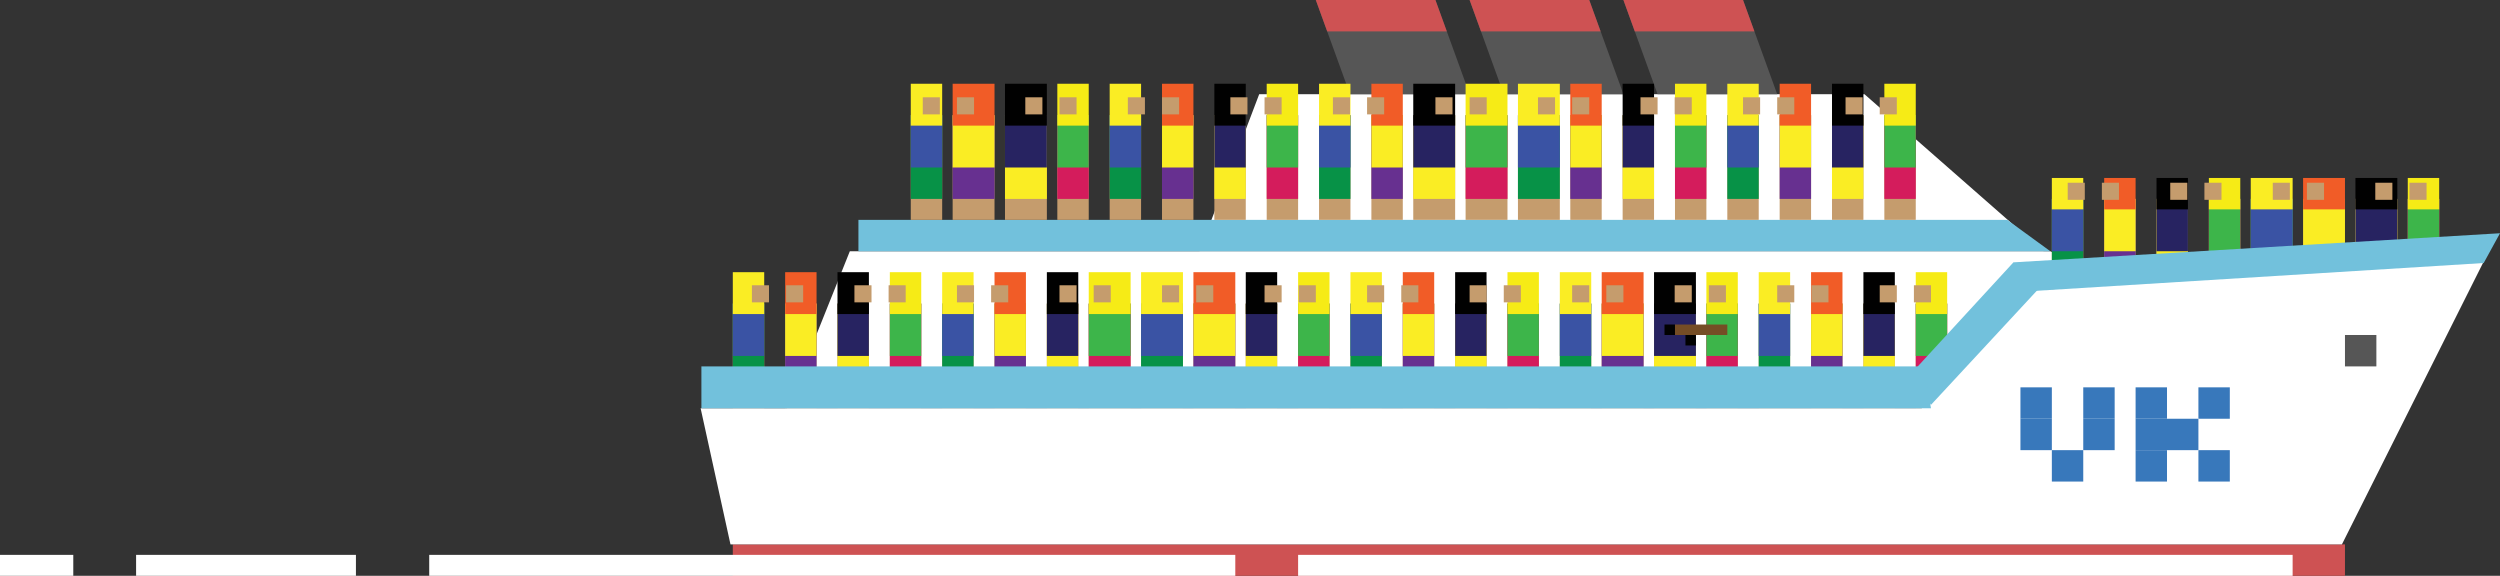 <?xml version="1.0" encoding="utf-8"?>
<!-- Generator: Adobe Illustrator 16.0.0, SVG Export Plug-In . SVG Version: 6.00 Build 0)  -->
<!DOCTYPE svg PUBLIC "-//W3C//DTD SVG 1.1//EN" "http://www.w3.org/Graphics/SVG/1.1/DTD/svg11.dtd">
<svg version="1.1" id="Layer_1" xmlns="http://www.w3.org/2000/svg" xmlns:xlink="http://www.w3.org/1999/xlink" x="0px" y="0px"
	 width="238.809px" height="55px" viewBox="0 0 238.809 55" enable-background="new 0 0 238.809 55"
	 xml:space="preserve">
<rect x="0" y="0" width="238.809" height="55" fill="#333333" stroke="none"/>
<polygon fill="#FFFFFF" points="201,39 201,26.681 195.854,24 81.179,24 75.173,39 "/>
<rect x="70" y="52" fill="#CE5253" width="154" height="3"/>
<rect x="41" y="53" fill="#FFFFFF" width="77" height="2"/>
<rect x="124" y="53" fill="#FFFFFF" width="95" height="2"/>
<rect x="13" y="53" fill="#FFFFFF" width="21" height="2"/>
<rect y="53" fill="#FFFFFF" width="7" height="2"/>
<polygon fill="#FFFFFF" points="195.203,24 114.582,24 120.283,9 178.1,9 "/>
<polygon fill="#72C1DC" points="191.734,21 82,21 82,24 195.854,24 "/>
<polygon fill="#565656" points="137.117,0 125.691,0 128.956,9 140.383,9 "/>
<polygon fill="#CE5253" points="137.117,0 125.691,0 126.779,3 138.205,3 "/>
<polygon fill="#565656" points="151.809,0 140.383,0 143.646,9 155.074,9 "/>
<polygon fill="#565656" points="166.5,0 155.074,0 158.338,9 169.765,9 "/>
<polygon fill="#CE5253" points="151.809,0 140.383,0 141.471,3 152.896,3 "/>
<polygon fill="#CE5253" points="166.5,0 155.074,0 156.162,3 167.588,3 "/>
<g>
	<rect x="87" y="11" fill="#C59C6D" width="3" height="10"/>
	<rect x="87" y="11" fill="#079247" width="3" height="8"/>
	<rect x="87" y="11" fill="#3A53A4" width="3" height="5"/>
	<rect x="87" y="8" fill="#FAED24" width="3" height="4"/>
	<rect x="91" y="11" fill="#C59C6D" width="4" height="10"/>
	<rect x="91" y="11" fill="#673090" width="4" height="8"/>
	<rect x="91" y="11" fill="#FAED24" width="4" height="5"/>
	<rect x="91" y="8" fill="#F15C27" width="4" height="4"/>
	<rect x="88.146" y="9.294" fill="#C59C6D" width="1.633" height="1.632"/>
	<rect x="91.412" y="9.294" fill="#C59C6D" width="1.632" height="1.632"/>
	<rect x="96" y="11" fill="#C59C6D" width="4" height="10"/>
	<rect x="96" y="11" fill="#FAED24" width="4" height="8"/>
	<rect x="96" y="11" fill="#272361" width="4" height="5"/>
	<rect x="96" y="8" fill="#010101" width="4" height="4"/>
	<rect x="101" y="11" fill="#C59C6D" width="3" height="10"/>
	<rect x="101" y="11" fill="#D41C5C" width="3" height="8"/>
	<rect x="101" y="11" fill="#3DB54A" width="3" height="5"/>
	<rect x="101" y="8" fill="#F6EB16" width="3" height="4"/>
	<rect x="97.941" y="9.294" fill="#C59C6D" width="1.633" height="1.632"/>
	<rect x="101.206" y="9.294" fill="#C59C6D" width="1.632" height="1.632"/>
</g>
<g>
	<rect x="106" y="11" fill="#C59C6D" width="3" height="10"/>
	<rect x="106" y="11" fill="#079247" width="3" height="8"/>
	<rect x="106" y="11" fill="#3A53A4" width="3" height="5"/>
	<rect x="106" y="8" fill="#FAED24" width="3" height="4"/>
	<rect x="111" y="11" fill="#C59C6D" width="3" height="10"/>
	<rect x="111" y="11" fill="#673090" width="3" height="8"/>
	<rect x="111" y="11" fill="#FAED24" width="3" height="5"/>
	<rect x="111" y="8" fill="#F15C27" width="3" height="4"/>
	<rect x="107.735" y="9.294" fill="#C59C6D" width="1.632" height="1.632"/>
	<rect x="111" y="9.294" fill="#C59C6D" width="1.633" height="1.632"/>
	<rect x="116" y="11" fill="#C59C6D" width="3" height="10"/>
	<rect x="116" y="11" fill="#FAED24" width="3" height="8"/>
	<rect x="116" y="11" fill="#272361" width="3" height="5"/>
	<rect x="116" y="8" fill="#010101" width="3" height="4"/>
	<rect x="121" y="11" fill="#C59C6D" width="3" height="10"/>
	<rect x="121" y="11" fill="#D41C5C" width="3" height="8"/>
	<rect x="121" y="11" fill="#3DB54A" width="3" height="5"/>
	<rect x="121" y="8" fill="#F6EB16" width="3" height="4"/>
	<rect x="117.529" y="9.294" fill="#C59C6D" width="1.633" height="1.632"/>
	<rect x="120.794" y="9.294" fill="#C59C6D" width="1.632" height="1.632"/>
</g>
<g>
	<rect x="126" y="11" fill="#C59C6D" width="3" height="10"/>
	<rect x="126" y="11" fill="#079247" width="3" height="8"/>
	<rect x="126" y="11" fill="#3A53A4" width="3" height="5"/>
	<rect x="126" y="8" fill="#FAED24" width="3" height="4"/>
	<rect x="131" y="11" fill="#C59C6D" width="3" height="10"/>
	<rect x="131" y="11" fill="#673090" width="3" height="8"/>
	<rect x="131" y="11" fill="#FAED24" width="3" height="5"/>
	<rect x="131" y="8" fill="#F15C27" width="3" height="4"/>
	<rect x="127.324" y="9.294" fill="#C59C6D" width="1.632" height="1.632"/>
	<rect x="130.588" y="9.294" fill="#C59C6D" width="1.633" height="1.632"/>
	<rect x="135" y="11" fill="#C59C6D" width="4" height="10"/>
	<rect x="135" y="11" fill="#FAED24" width="4" height="8"/>
	<rect x="135" y="11" fill="#272361" width="4" height="5"/>
	<rect x="135" y="8" fill="#010101" width="4" height="4"/>
	<rect x="140" y="11" fill="#C59C6D" width="4" height="10"/>
	<rect x="140" y="11" fill="#D41C5C" width="4" height="8"/>
	<rect x="140" y="11" fill="#3DB54A" width="4" height="5"/>
	<rect x="140" y="8" fill="#F6EB16" width="4" height="4"/>
	<rect x="137.117" y="9.294" fill="#C59C6D" width="1.633" height="1.632"/>
	<rect x="140.383" y="9.294" fill="#C59C6D" width="1.632" height="1.632"/>
</g>
<g>
	<rect x="145" y="11" fill="#C59C6D" width="4" height="10"/>
	<rect x="145" y="11" fill="#079247" width="4" height="8"/>
	<rect x="145" y="11" fill="#3A53A4" width="4" height="5"/>
	<rect x="145" y="8" fill="#FAED24" width="4" height="4"/>
	<rect x="150" y="11" fill="#C59C6D" width="3" height="10"/>
	<rect x="150" y="11" fill="#673090" width="3" height="8"/>
	<rect x="150" y="11" fill="#FAED24" width="3" height="5"/>
	<rect x="150" y="8" fill="#F15C27" width="3" height="4"/>
	<rect x="146.912" y="9.294" fill="#C59C6D" width="1.632" height="1.632"/>
	<rect x="150.176" y="9.294" fill="#C59C6D" width="1.633" height="1.632"/>
	<rect x="155" y="11" fill="#C59C6D" width="3" height="10"/>
	<rect x="155" y="11" fill="#FAED24" width="3" height="8"/>
	<rect x="155" y="11" fill="#272361" width="3" height="5"/>
	<rect x="155" y="8" fill="#010101" width="3" height="4"/>
	<rect x="160" y="11" fill="#C59C6D" width="3" height="10"/>
	<rect x="160" y="11" fill="#D41C5C" width="3" height="8"/>
	<rect x="160" y="11" fill="#3DB54A" width="3" height="5"/>
	<rect x="160" y="8" fill="#F6EB16" width="3" height="4"/>
	<rect x="156.706" y="9.294" fill="#C59C6D" width="1.632" height="1.632"/>
	<rect x="159.971" y="9.294" fill="#C59C6D" width="1.633" height="1.632"/>
</g>
<g>
	<rect x="165" y="11" fill="#C59C6D" width="3" height="10"/>
	<rect x="165" y="11" fill="#079247" width="3" height="8"/>
	<rect x="165" y="11" fill="#3A53A4" width="3" height="5"/>
	<rect x="165" y="8" fill="#FAED24" width="3" height="4"/>
	<rect x="170" y="11" fill="#C59C6D" width="3" height="10"/>
	<rect x="170" y="11" fill="#673090" width="3" height="8"/>
	<rect x="170" y="11" fill="#FAED24" width="3" height="5"/>
	<rect x="170" y="8" fill="#F15C27" width="3" height="4"/>
	<rect x="166.5" y="9.294" fill="#C59C6D" width="1.633" height="1.632"/>
	<rect x="169.765" y="9.294" fill="#C59C6D" width="1.632" height="1.632"/>
	<rect x="175" y="11" fill="#C59C6D" width="3" height="10"/>
	<rect x="175" y="11" fill="#FAED24" width="3" height="8"/>
	<rect x="175" y="11" fill="#272361" width="3" height="5"/>
	<rect x="175" y="8" fill="#010101" width="3" height="4"/>
	<rect x="180" y="11" fill="#C59C6D" width="3" height="10"/>
	<rect x="180" y="11" fill="#D41C5C" width="3" height="8"/>
	<rect x="180" y="11" fill="#3DB54A" width="3" height="5"/>
	<rect x="180" y="8" fill="#F6EB16" width="3" height="4"/>
	<rect x="176.294" y="9.294" fill="#C59C6D" width="1.632" height="1.632"/>
	<rect x="179.559" y="9.294" fill="#C59C6D" width="1.633" height="1.632"/>
</g>
<g>
	<rect x="196" y="19" fill="#C59C6D" width="3" height="10"/>
	<rect x="196" y="19" fill="#079247" width="3" height="8"/>
	<rect x="196" y="19" fill="#3A53A4" width="3" height="5"/>
	<rect x="196" y="17" fill="#FAED24" width="3" height="3"/>
	<rect x="201" y="19" fill="#C59C6D" width="3" height="10"/>
	<rect x="201" y="19" fill="#673090" width="3" height="8"/>
	<rect x="201" y="19" fill="#FAED24" width="3" height="5"/>
	<rect x="201" y="17" fill="#F15C27" width="3" height="3"/>
	<rect x="197.515" y="17.456" fill="#C59C6D" width="1.632" height="1.632"/>
	<rect x="200.779" y="17.456" fill="#C59C6D" width="1.633" height="1.632"/>
	<rect x="206" y="19" fill="#C59C6D" width="3" height="10"/>
	<rect x="206" y="19" fill="#FAED24" width="3" height="8"/>
	<rect x="206" y="19" fill="#272361" width="3" height="5"/>
	<rect x="206" y="17" fill="#010101" width="3" height="3"/>
	<rect x="211" y="19" fill="#C59C6D" width="3" height="10"/>
	<rect x="211" y="19" fill="#D41C5C" width="3" height="8"/>
	<rect x="211" y="19" fill="#3DB54A" width="3" height="5"/>
	<rect x="211" y="17" fill="#F6EB16" width="3" height="3"/>
	<rect x="207.309" y="17.456" fill="#C59C6D" width="1.633" height="1.632"/>
	<rect x="210.574" y="17.456" fill="#C59C6D" width="1.632" height="1.632"/>
</g>
<g>
	<rect x="215" y="19" fill="#C59C6D" width="4" height="10"/>
	<rect x="215" y="19" fill="#079247" width="4" height="8"/>
	<rect x="215" y="19" fill="#3A53A4" width="4" height="5"/>
	<rect x="215" y="17" fill="#FAED24" width="4" height="3"/>
	<rect x="220" y="19" fill="#C59C6D" width="4" height="10"/>
	<rect x="220" y="19" fill="#673090" width="4" height="8"/>
	<rect x="220" y="19" fill="#FAED24" width="4" height="5"/>
	<rect x="220" y="17" fill="#F15C27" width="4" height="3"/>
	<rect x="217.104" y="17.456" fill="#C59C6D" width="1.632" height="1.632"/>
	<rect x="220.367" y="17.456" fill="#C59C6D" width="1.633" height="1.632"/>
	<rect x="225" y="19" fill="#C59C6D" width="4" height="10"/>
	<rect x="225" y="19" fill="#FAED24" width="4" height="8"/>
	<rect x="225" y="19" fill="#272361" width="4" height="5"/>
	<rect x="225" y="17" fill="#010101" width="4" height="3"/>
	<rect x="230" y="19" fill="#C59C6D" width="3" height="10"/>
	<rect x="230" y="19" fill="#D41C5C" width="3" height="8"/>
	<rect x="230" y="19" fill="#3DB54A" width="3" height="5"/>
	<rect x="230" y="17" fill="#F6EB16" width="3" height="3"/>
	<rect x="226.896" y="17.456" fill="#C59C6D" width="1.633" height="1.632"/>
	<rect x="230.162" y="17.456" fill="#C59C6D" width="1.632" height="1.632"/>
</g>
<g>
	<rect x="70" y="29" fill="#C59C6D" width="3" height="10"/>
	<rect x="70" y="29" fill="#079247" width="3" height="8"/>
	<rect x="70" y="29" fill="#3A53A4" width="3" height="5"/>
	<rect x="70" y="26" fill="#FAED24" width="3" height="4"/>
	<rect x="75" y="29" fill="#C59C6D" width="3" height="10"/>
	<rect x="75" y="29" fill="#673090" width="3" height="8"/>
	<rect x="75" y="29" fill="#FAED24" width="3" height="5"/>
	<rect x="75" y="26" fill="#F15C27" width="3" height="4"/>
	<rect x="71.824" y="27.25" fill="#C59C6D" width="1.632" height="1.632"/>
	<rect x="75.088" y="27.25" fill="#C59C6D" width="1.632" height="1.632"/>
	<rect x="80" y="29" fill="#C59C6D" width="3" height="10"/>
	<rect x="80" y="29" fill="#FAED24" width="3" height="8"/>
	<rect x="80" y="29" fill="#272361" width="3" height="5"/>
	<rect x="80" y="26" fill="#010101" width="3" height="4"/>
	<rect x="85" y="29" fill="#C59C6D" width="3" height="10"/>
	<rect x="85" y="29" fill="#D41C5C" width="3" height="8"/>
	<rect x="85" y="29" fill="#3DB54A" width="3" height="5"/>
	<rect x="85" y="26" fill="#F6EB16" width="3" height="4"/>
	<rect x="81.618" y="27.25" fill="#C59C6D" width="1.632" height="1.632"/>
	<rect x="84.883" y="27.25" fill="#C59C6D" width="1.632" height="1.632"/>
</g>
<g>
	<rect x="90" y="29" fill="#C59C6D" width="3" height="10"/>
	<rect x="90" y="29" fill="#079247" width="3" height="8"/>
	<rect x="90" y="29" fill="#3A53A4" width="3" height="5"/>
	<rect x="90" y="26" fill="#FAED24" width="3" height="4"/>
	<rect x="95" y="29" fill="#C59C6D" width="3" height="10"/>
	<rect x="95" y="29" fill="#673090" width="3" height="8"/>
	<rect x="95" y="29" fill="#FAED24" width="3" height="5"/>
	<rect x="95" y="26" fill="#F15C27" width="3" height="4"/>
	<rect x="91.412" y="27.25" fill="#C59C6D" width="1.632" height="1.632"/>
	<rect x="94.676" y="27.25" fill="#C59C6D" width="1.633" height="1.632"/>
	<rect x="100" y="29" fill="#C59C6D" width="3" height="10"/>
	<rect x="100" y="29" fill="#FAED24" width="3" height="8"/>
	<rect x="100" y="29" fill="#272361" width="3" height="5"/>
	<rect x="100" y="26" fill="#010101" width="3" height="4"/>
	<rect x="104" y="29" fill="#C59C6D" width="4" height="10"/>
	<rect x="104" y="29" fill="#D41C5C" width="4" height="8"/>
	<rect x="104" y="29" fill="#3DB54A" width="4" height="5"/>
	<rect x="104" y="26" fill="#F6EB16" width="4" height="4"/>
	<rect x="101.206" y="27.25" fill="#C59C6D" width="1.632" height="1.632"/>
	<rect x="104.471" y="27.25" fill="#C59C6D" width="1.633" height="1.632"/>
</g>
<g>
	<rect x="109" y="29" fill="#C59C6D" width="4" height="10"/>
	<rect x="109" y="29" fill="#079247" width="4" height="8"/>
	<rect x="109" y="29" fill="#3A53A4" width="4" height="5"/>
	<rect x="109" y="26" fill="#FAED24" width="4" height="4"/>
	<rect x="114" y="29" fill="#C59C6D" width="4" height="10"/>
	<rect x="114" y="29" fill="#673090" width="4" height="8"/>
	<rect x="114" y="29" fill="#FAED24" width="4" height="5"/>
	<rect x="114" y="26" fill="#F15C27" width="4" height="4"/>
	<rect x="111" y="27.25" fill="#C59C6D" width="1.633" height="1.632"/>
	<rect x="114.265" y="27.25" fill="#C59C6D" width="1.632" height="1.632"/>
	<rect x="119" y="29" fill="#C59C6D" width="3" height="10"/>
	<rect x="119" y="29" fill="#FAED24" width="3" height="8"/>
	<rect x="119" y="29" fill="#272361" width="3" height="5"/>
	<rect x="119" y="26" fill="#010101" width="3" height="4"/>
	<rect x="124" y="29" fill="#C59C6D" width="3" height="10"/>
	<rect x="124" y="29" fill="#D41C5C" width="3" height="8"/>
	<rect x="124" y="29" fill="#3DB54A" width="3" height="5"/>
	<rect x="124" y="26" fill="#F6EB16" width="3" height="4"/>
	<rect x="120.794" y="27.25" fill="#C59C6D" width="1.632" height="1.632"/>
	<rect x="124.059" y="27.25" fill="#C59C6D" width="1.633" height="1.632"/>
</g>
<g>
	<rect x="129" y="29" fill="#C59C6D" width="3" height="10"/>
	<rect x="129" y="29" fill="#079247" width="3" height="8"/>
	<rect x="129" y="29" fill="#3A53A4" width="3" height="5"/>
	<rect x="129" y="26" fill="#FAED24" width="3" height="4"/>
	<rect x="134" y="29" fill="#C59C6D" width="3" height="10"/>
	<rect x="134" y="29" fill="#673090" width="3" height="8"/>
	<rect x="134" y="29" fill="#FAED24" width="3" height="5"/>
	<rect x="134" y="26" fill="#F15C27" width="3" height="4"/>
	<rect x="130.588" y="27.25" fill="#C59C6D" width="1.633" height="1.632"/>
	<rect x="133.854" y="27.25" fill="#C59C6D" width="1.632" height="1.632"/>
	<rect x="139" y="29" fill="#C59C6D" width="3" height="10"/>
	<rect x="139" y="29" fill="#FAED24" width="3" height="8"/>
	<rect x="139" y="29" fill="#272361" width="3" height="5"/>
	<rect x="139" y="26" fill="#010101" width="3" height="4"/>
	<rect x="144" y="29" fill="#C59C6D" width="3" height="10"/>
	<rect x="144" y="29" fill="#D41C5C" width="3" height="8"/>
	<rect x="144" y="29" fill="#3DB54A" width="3" height="5"/>
	<rect x="144" y="26" fill="#F6EB16" width="3" height="4"/>
	<rect x="140.383" y="27.25" fill="#C59C6D" width="1.632" height="1.632"/>
	<rect x="143.646" y="27.25" fill="#C59C6D" width="1.633" height="1.632"/>
</g>
<g>
	<rect x="149" y="29" fill="#C59C6D" width="3" height="10"/>
	<rect x="149" y="29" fill="#079247" width="3" height="8"/>
	<rect x="149" y="29" fill="#3A53A4" width="3" height="5"/>
	<rect x="149" y="26" fill="#FAED24" width="3" height="4"/>
	<rect x="153" y="29" fill="#C59C6D" width="4" height="10"/>
	<rect x="153" y="29" fill="#673090" width="4" height="8"/>
	<rect x="153" y="29" fill="#FAED24" width="4" height="5"/>
	<rect x="153" y="26" fill="#F15C27" width="4" height="4"/>
	<rect x="150.176" y="27.25" fill="#C59C6D" width="1.633" height="1.632"/>
	<rect x="153.441" y="27.25" fill="#C59C6D" width="1.633" height="1.632"/>
	<rect x="158" y="29" fill="#C59C6D" width="4" height="10"/>
	<rect x="158" y="29" fill="#FAED24" width="4" height="8"/>
	<rect x="158" y="29" fill="#272361" width="4" height="5"/>
	<rect x="158" y="26" fill="#010101" width="4" height="4"/>
	<rect x="163" y="29" fill="#C59C6D" width="3" height="10"/>
	<rect x="163" y="29" fill="#D41C5C" width="3" height="8"/>
	<rect x="163" y="29" fill="#3DB54A" width="3" height="5"/>
	<rect x="163" y="26" fill="#F6EB16" width="3" height="4"/>
	<rect x="159.971" y="27.25" fill="#C59C6D" width="1.633" height="1.632"/>
	<rect x="163.235" y="27.25" fill="#C59C6D" width="1.632" height="1.632"/>
</g>
<g>
	<rect x="168" y="29" fill="#C59C6D" width="3" height="10"/>
	<rect x="168" y="29" fill="#079247" width="3" height="8"/>
	<rect x="168" y="29" fill="#3A53A4" width="3" height="5"/>
	<rect x="168" y="26" fill="#FAED24" width="3" height="4"/>
	<rect x="173" y="29" fill="#C59C6D" width="3" height="10"/>
	<rect x="173" y="29" fill="#673090" width="3" height="8"/>
	<rect x="173" y="29" fill="#FAED24" width="3" height="5"/>
	<rect x="173" y="26" fill="#F15C27" width="3" height="4"/>
	<rect x="169.765" y="27.25" fill="#C59C6D" width="1.632" height="1.632"/>
	<rect x="173.029" y="27.25" fill="#C59C6D" width="1.633" height="1.632"/>
	<rect x="178" y="29" fill="#C59C6D" width="3" height="10"/>
	<rect x="178" y="29" fill="#FAED24" width="3" height="8"/>
	<rect x="178" y="29" fill="#272361" width="3" height="5"/>
	<rect x="178" y="26" fill="#010101" width="3" height="4"/>
	<rect x="183" y="29" fill="#C59C6D" width="3" height="10"/>
	<rect x="183" y="29" fill="#D41C5C" width="3" height="8"/>
	<rect x="183" y="29" fill="#3DB54A" width="3" height="5"/>
	<rect x="183" y="26" fill="#F6EB16" width="3" height="4"/>
	<rect x="179.559" y="27.25" fill="#C59C6D" width="1.633" height="1.632"/>
	<rect x="182.824" y="27.25" fill="#C59C6D" width="1.632" height="1.632"/>
</g>
<polygon fill="#FFFFFF" points="237.962,23.568 194.908,27.744 183.565,39 66.926,39 69.777,52 
	223.709,52 "/>
<polygon fill="#72C1DC" points="192.484,27.905 237.252,25.124 238.809,22.28 192.308,25.061 "/>
<polygon fill="#72C1DC" points="192.308,25.084 182.438,35.82 184.452,38.676 195.188,27.1 "/>
<polygon fill="#72C1DC" points="183.801,35 67,35 67,39 184.452,39 "/>
<rect x="193" y="37" fill="#3878BB" width="3" height="3"/>
<rect x="193" y="40" fill="#3878BB" width="3" height="3"/>
<rect x="204" y="37" fill="#3878BB" width="3" height="3"/>
<rect x="204" y="40" fill="#3878BB" width="3" height="3"/>
<rect x="207" y="40" fill="#3878BB" width="3" height="3"/>
<rect x="210" y="37" fill="#3878BB" width="3" height="3"/>
<rect x="210" y="43" fill="#3878BB" width="3" height="3"/>
<rect x="204" y="43" fill="#3878BB" width="3" height="3"/>
<rect x="199" y="37" fill="#3878BB" width="3" height="3"/>
<rect x="199" y="40" fill="#3878BB" width="3" height="3"/>
<rect x="196" y="43" fill="#3878BB" width="3" height="3"/>
<rect x="160" y="31" fill="#754D25" width="5" height="1"/>
<rect x="161" y="32" fill="#010101" width="1" height="1"/>
<rect x="159" y="31" fill="#010101" width="1" height="1"/>
<rect x="224" y="32" fill="#565656" width="3" height="3"/>
</svg>
